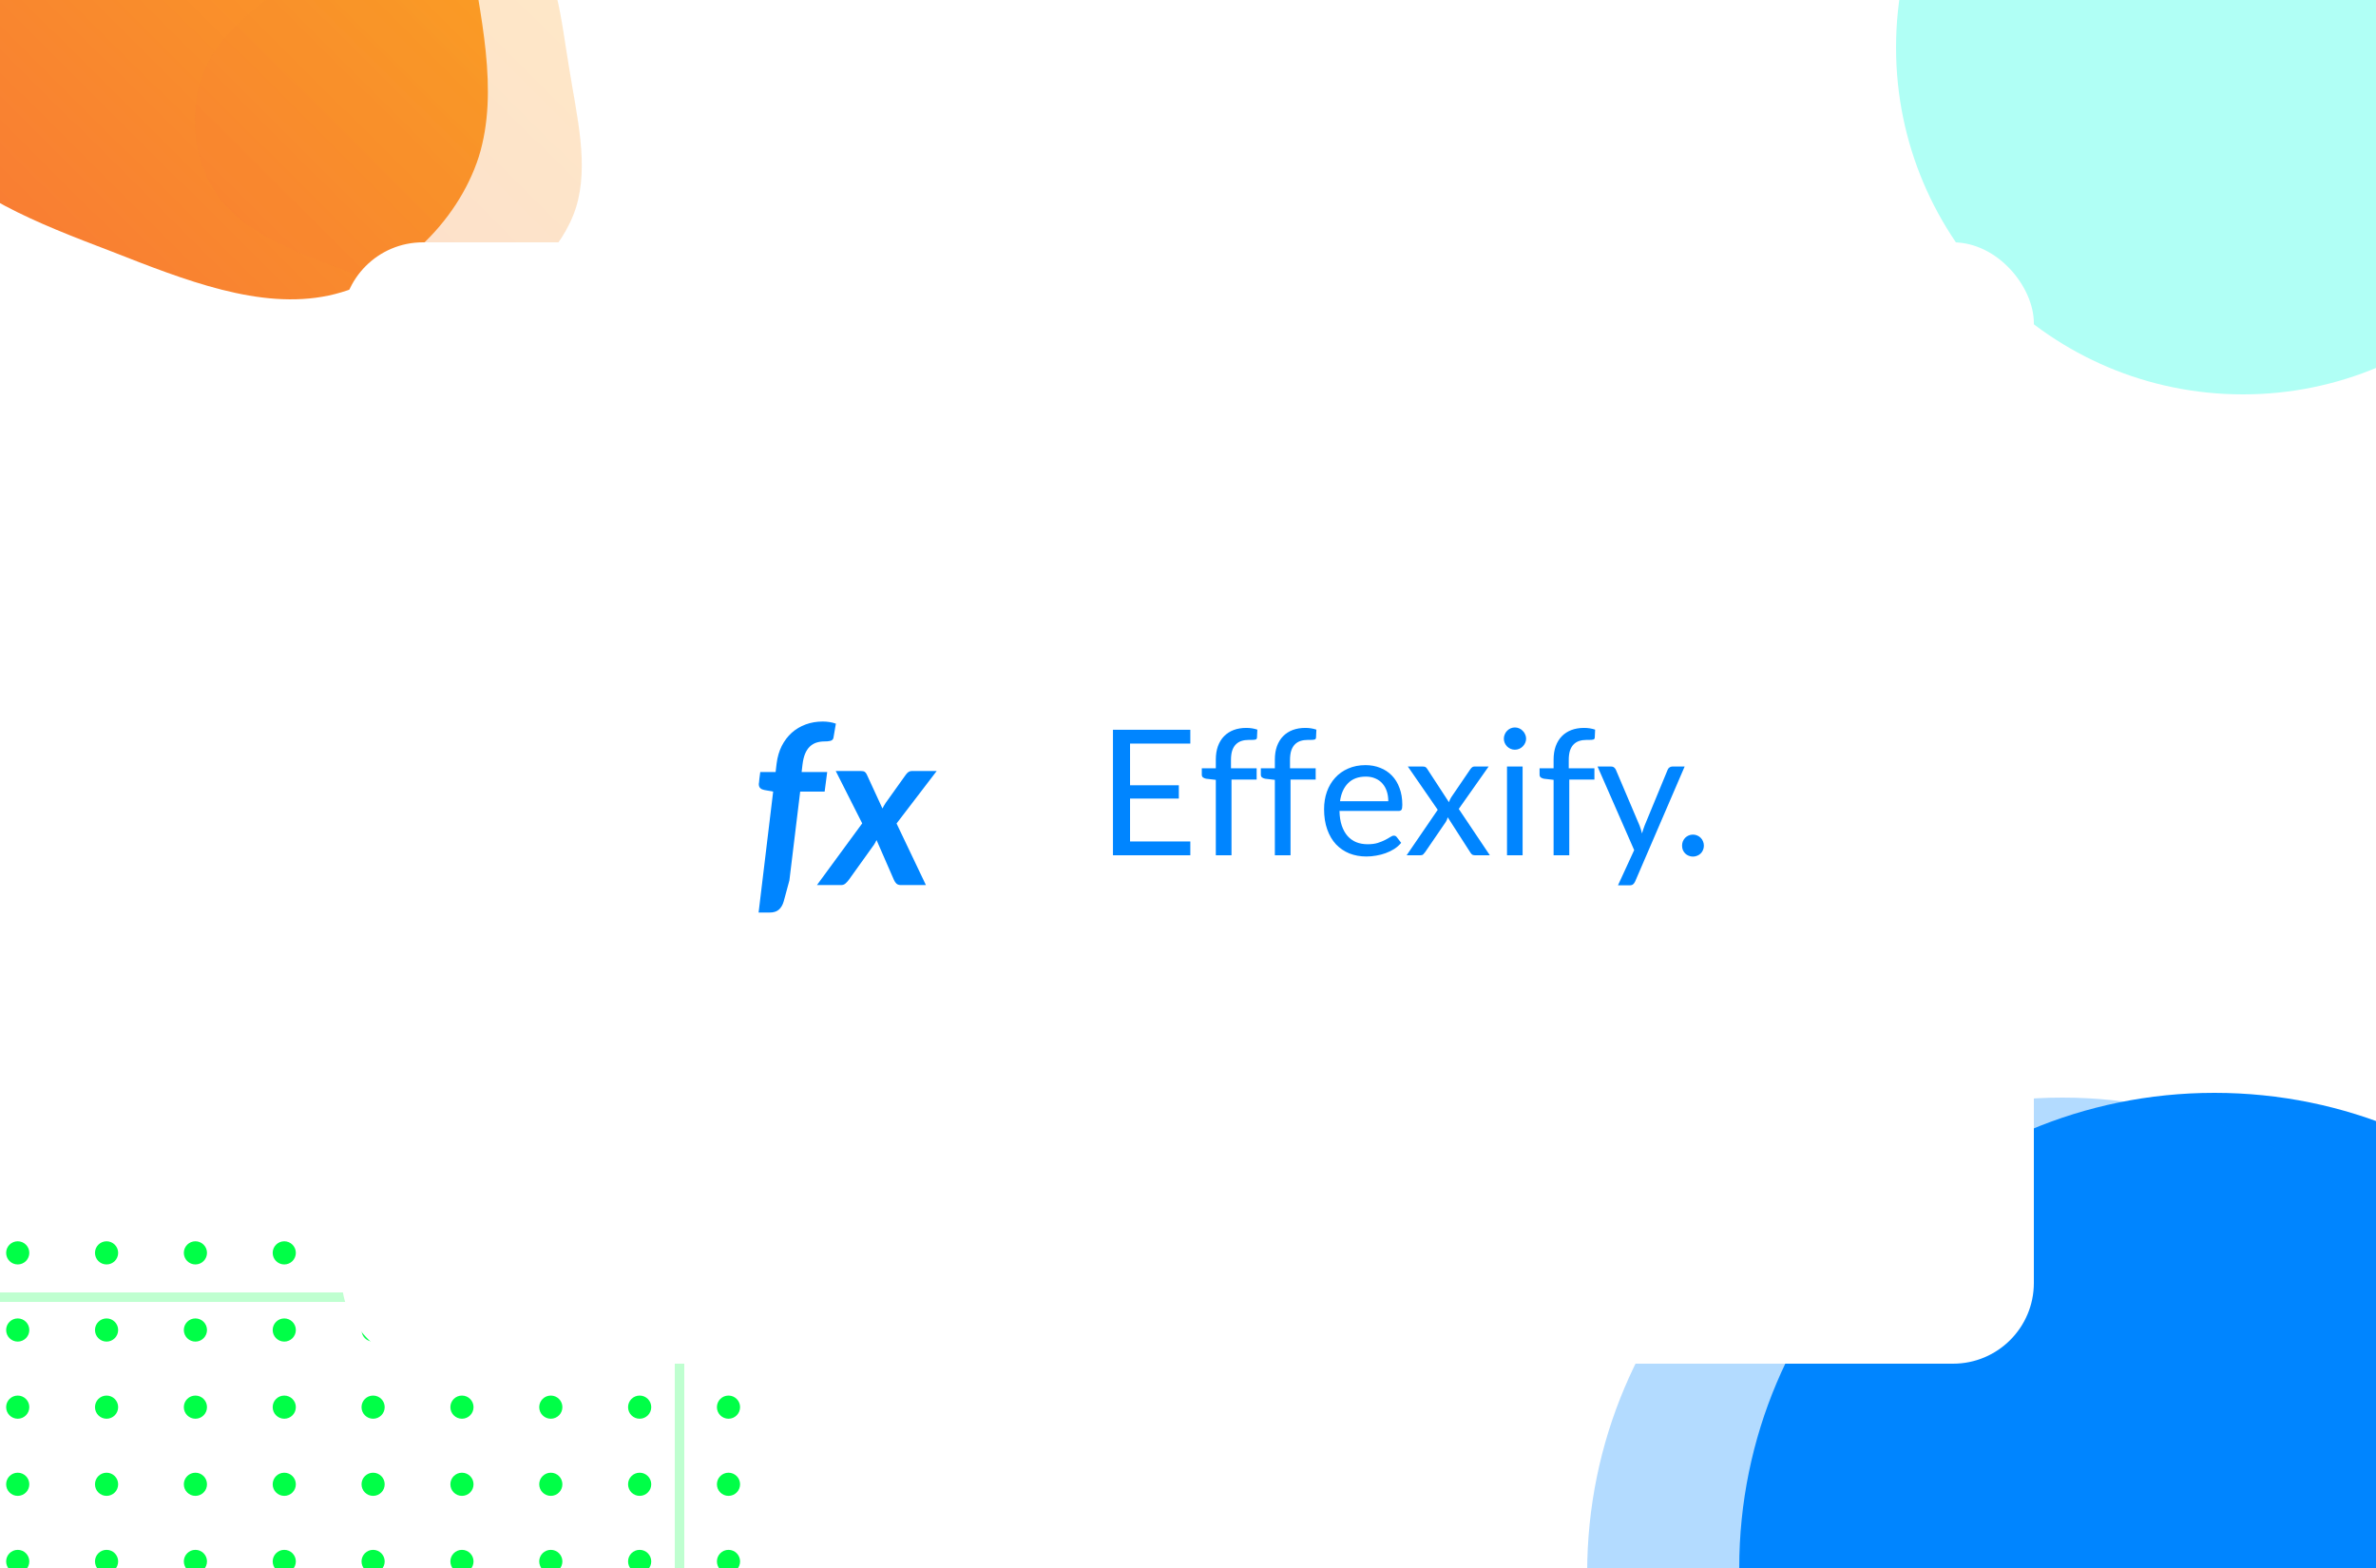<svg width="500" height="330" viewBox="0 0 500 330" fill="none" xmlns="http://www.w3.org/2000/svg">
<g clip-path="url(#clip0_42_4048)" filter="url(#filter0_i_42_4048)">
<path d="M500 0H0V330H500V0Z" fill="white"/>
<circle cx="472" cy="10" r="73" fill="#B0FFF5"/>
<path d="M85.51 -54.62C94.496 -45.794 95.78 -29.105 98.508 -12.897C101.076 3.31 105.088 19.037 100.755 32.997C96.262 46.958 83.424 59.154 69.142 62.203C54.7 65.252 38.974 58.994 23.408 52.896C7.842 46.958 -7.563 41.021 -16.068 29.628C-24.573 18.234 -26.338 1.224 -20.882 -11.774C-15.426 -24.932 -2.749 -33.919 9.126 -42.263C21.001 -50.608 32.234 -58.15 46.195 -61.359C59.995 -64.569 76.684 -63.445 85.51 -54.62Z" fill="url(#paint0_linear_42_4048)"/>
<path d="M111.399 -12.613C117.176 -6.939 118.002 3.79 119.755 14.209C121.406 24.628 123.985 34.738 121.2 43.713C118.311 52.688 110.058 60.528 100.877 62.488C91.593 64.448 81.483 60.425 71.477 56.504C61.47 52.688 51.567 48.871 46.099 41.546C40.632 34.222 39.497 23.287 43.005 14.931C46.512 6.472 54.662 0.695 62.295 -4.669C69.929 -10.034 77.15 -14.882 86.125 -16.945C94.997 -19.008 105.726 -18.286 111.399 -12.613Z" fill="url(#paint1_linear_42_4048)"/>
<path d="M466 430C521.228 430 566 385.228 566 330C566 274.772 521.228 230 466 230C410.772 230 366 274.772 366 330C366 385.228 410.772 430 466 430Z" fill="#0085FF"/>
<path d="M434 431C489.228 431 534 386.228 534 331C534 275.772 489.228 231 434 231C378.772 231 334 275.772 334 331C334 386.228 378.772 431 434 431Z" fill="#0085FF" fill-opacity="0.3"/>
<path d="M3.729 331.055C5.075 331.055 6.167 329.964 6.167 328.618C6.167 327.271 5.075 326.18 3.729 326.18C2.383 326.18 1.292 327.271 1.292 328.618C1.292 329.964 2.383 331.055 3.729 331.055Z" fill="#00FF47"/>
<path d="M22.426 331.055C23.772 331.055 24.864 329.964 24.864 328.618C24.864 327.271 23.772 326.18 22.426 326.18C21.08 326.18 19.988 327.271 19.988 328.618C19.988 329.964 21.08 331.055 22.426 331.055Z" fill="#00FF47"/>
<path d="M41.123 331.055C42.469 331.055 43.56 329.964 43.56 328.618C43.56 327.271 42.469 326.18 41.123 326.18C39.776 326.18 38.685 327.271 38.685 328.618C38.685 329.964 39.776 331.055 41.123 331.055Z" fill="#00FF47"/>
<path d="M59.82 331.055C61.166 331.055 62.257 329.964 62.257 328.618C62.257 327.271 61.166 326.18 59.82 326.18C58.474 326.18 57.382 327.271 57.382 328.618C57.382 329.964 58.474 331.055 59.82 331.055Z" fill="#00FF47"/>
<path d="M78.516 331.055C79.863 331.055 80.954 329.964 80.954 328.618C80.954 327.271 79.863 326.18 78.516 326.18C77.17 326.18 76.079 327.271 76.079 328.618C76.079 329.964 77.17 331.055 78.516 331.055Z" fill="#00FF47"/>
<path d="M97.213 331.055C98.56 331.055 99.651 329.964 99.651 328.618C99.651 327.271 98.56 326.18 97.213 326.18C95.867 326.18 94.776 327.271 94.776 328.618C94.776 329.964 95.867 331.055 97.213 331.055Z" fill="#00FF47"/>
<path d="M115.91 331.055C117.256 331.055 118.348 329.964 118.348 328.618C118.348 327.271 117.256 326.18 115.91 326.18C114.564 326.18 113.472 327.271 113.472 328.618C113.472 329.964 114.564 331.055 115.91 331.055Z" fill="#00FF47"/>
<path d="M134.607 331.055C135.953 331.055 137.045 329.964 137.045 328.618C137.045 327.271 135.953 326.18 134.607 326.18C133.261 326.18 132.169 327.271 132.169 328.618C132.169 329.964 133.261 331.055 134.607 331.055Z" fill="#00FF47"/>
<path d="M153.304 331.055C154.65 331.055 155.741 329.964 155.741 328.618C155.741 327.271 154.65 326.18 153.304 326.18C151.957 326.18 150.866 327.271 150.866 328.618C150.866 329.964 151.957 331.055 153.304 331.055Z" fill="#00FF47"/>
<path d="M3.729 314.82C5.075 314.82 6.167 313.729 6.167 312.382C6.167 311.036 5.075 309.945 3.729 309.945C2.383 309.945 1.292 311.036 1.292 312.382C1.292 313.729 2.383 314.82 3.729 314.82Z" fill="#00FF47"/>
<path d="M22.426 314.82C23.772 314.82 24.864 313.729 24.864 312.382C24.864 311.036 23.772 309.945 22.426 309.945C21.08 309.945 19.988 311.036 19.988 312.382C19.988 313.729 21.08 314.82 22.426 314.82Z" fill="#00FF47"/>
<path d="M41.123 314.82C42.469 314.82 43.56 313.729 43.56 312.382C43.56 311.036 42.469 309.945 41.123 309.945C39.776 309.945 38.685 311.036 38.685 312.382C38.685 313.729 39.776 314.82 41.123 314.82Z" fill="#00FF47"/>
<path d="M59.82 314.82C61.166 314.82 62.257 313.729 62.257 312.382C62.257 311.036 61.166 309.945 59.82 309.945C58.474 309.945 57.382 311.036 57.382 312.382C57.382 313.729 58.474 314.82 59.82 314.82Z" fill="#00FF47"/>
<path d="M78.516 314.82C79.863 314.82 80.954 313.729 80.954 312.382C80.954 311.036 79.863 309.945 78.516 309.945C77.17 309.945 76.079 311.036 76.079 312.382C76.079 313.729 77.17 314.82 78.516 314.82Z" fill="#00FF47"/>
<path d="M97.213 314.82C98.56 314.82 99.651 313.729 99.651 312.382C99.651 311.036 98.56 309.945 97.213 309.945C95.867 309.945 94.776 311.036 94.776 312.382C94.776 313.729 95.867 314.82 97.213 314.82Z" fill="#00FF47"/>
<path d="M115.91 314.82C117.256 314.82 118.348 313.729 118.348 312.382C118.348 311.036 117.256 309.945 115.91 309.945C114.564 309.945 113.472 311.036 113.472 312.382C113.472 313.729 114.564 314.82 115.91 314.82Z" fill="#00FF47"/>
<path d="M134.607 314.82C135.953 314.82 137.045 313.729 137.045 312.382C137.045 311.036 135.953 309.945 134.607 309.945C133.261 309.945 132.169 311.036 132.169 312.382C132.169 313.729 133.261 314.82 134.607 314.82Z" fill="#00FF47"/>
<path d="M153.304 314.82C154.65 314.82 155.741 313.729 155.741 312.382C155.741 311.036 154.65 309.945 153.304 309.945C151.957 309.945 150.866 311.036 150.866 312.382C150.866 313.729 151.957 314.82 153.304 314.82Z" fill="#00FF47"/>
<path d="M3.729 298.585C5.075 298.585 6.167 297.494 6.167 296.147C6.167 294.801 5.075 293.71 3.729 293.71C2.383 293.71 1.292 294.801 1.292 296.147C1.292 297.494 2.383 298.585 3.729 298.585Z" fill="#00FF47"/>
<path d="M22.426 298.585C23.772 298.585 24.864 297.494 24.864 296.147C24.864 294.801 23.772 293.71 22.426 293.71C21.08 293.71 19.988 294.801 19.988 296.147C19.988 297.494 21.08 298.585 22.426 298.585Z" fill="#00FF47"/>
<path d="M41.123 298.585C42.469 298.585 43.56 297.494 43.56 296.147C43.56 294.801 42.469 293.71 41.123 293.71C39.776 293.71 38.685 294.801 38.685 296.147C38.685 297.494 39.776 298.585 41.123 298.585Z" fill="#00FF47"/>
<path d="M59.82 298.585C61.166 298.585 62.257 297.494 62.257 296.147C62.257 294.801 61.166 293.71 59.82 293.71C58.474 293.71 57.382 294.801 57.382 296.147C57.382 297.494 58.474 298.585 59.82 298.585Z" fill="#00FF47"/>
<path d="M78.516 298.585C79.863 298.585 80.954 297.494 80.954 296.147C80.954 294.801 79.863 293.71 78.516 293.71C77.17 293.71 76.079 294.801 76.079 296.147C76.079 297.494 77.17 298.585 78.516 298.585Z" fill="#00FF47"/>
<path d="M97.213 298.585C98.56 298.585 99.651 297.494 99.651 296.147C99.651 294.801 98.56 293.71 97.213 293.71C95.867 293.71 94.776 294.801 94.776 296.147C94.776 297.494 95.867 298.585 97.213 298.585Z" fill="#00FF47"/>
<path d="M115.91 298.585C117.256 298.585 118.348 297.494 118.348 296.147C118.348 294.801 117.256 293.71 115.91 293.71C114.564 293.71 113.472 294.801 113.472 296.147C113.472 297.494 114.564 298.585 115.91 298.585Z" fill="#00FF47"/>
<path d="M134.607 298.585C135.953 298.585 137.045 297.494 137.045 296.147C137.045 294.801 135.953 293.71 134.607 293.71C133.261 293.71 132.169 294.801 132.169 296.147C132.169 297.494 133.261 298.585 134.607 298.585Z" fill="#00FF47"/>
<path d="M153.304 298.585C154.65 298.585 155.741 297.494 155.741 296.147C155.741 294.801 154.65 293.71 153.304 293.71C151.957 293.71 150.866 294.801 150.866 296.147C150.866 297.494 151.957 298.585 153.304 298.585Z" fill="#00FF47"/>
<path d="M3.729 282.351C5.075 282.351 6.167 281.259 6.167 279.913C6.167 278.567 5.075 277.475 3.729 277.475C2.383 277.475 1.292 278.567 1.292 279.913C1.292 281.259 2.383 282.351 3.729 282.351Z" fill="#00FF47"/>
<path d="M22.426 282.351C23.772 282.351 24.864 281.259 24.864 279.913C24.864 278.567 23.772 277.475 22.426 277.475C21.08 277.475 19.988 278.567 19.988 279.913C19.988 281.259 21.08 282.351 22.426 282.351Z" fill="#00FF47"/>
<path d="M41.123 282.351C42.469 282.351 43.56 281.259 43.56 279.913C43.56 278.567 42.469 277.475 41.123 277.475C39.776 277.475 38.685 278.567 38.685 279.913C38.685 281.259 39.776 282.351 41.123 282.351Z" fill="#00FF47"/>
<path d="M59.82 282.351C61.166 282.351 62.257 281.259 62.257 279.913C62.257 278.567 61.166 277.475 59.82 277.475C58.474 277.475 57.382 278.567 57.382 279.913C57.382 281.259 58.474 282.351 59.82 282.351Z" fill="#00FF47"/>
<path d="M78.516 282.351C79.863 282.351 80.954 281.259 80.954 279.913C80.954 278.567 79.863 277.475 78.516 277.475C77.17 277.475 76.079 278.567 76.079 279.913C76.079 281.259 77.17 282.351 78.516 282.351Z" fill="#00FF47"/>
<path d="M97.213 282.351C98.56 282.351 99.651 281.259 99.651 279.913C99.651 278.567 98.56 277.475 97.213 277.475C95.867 277.475 94.776 278.567 94.776 279.913C94.776 281.259 95.867 282.351 97.213 282.351Z" fill="#00FF47"/>
<path d="M115.91 282.351C117.256 282.351 118.348 281.259 118.348 279.913C118.348 278.567 117.256 277.475 115.91 277.475C114.564 277.475 113.472 278.567 113.472 279.913C113.472 281.259 114.564 282.351 115.91 282.351Z" fill="#00FF47"/>
<path d="M134.607 282.351C135.953 282.351 137.045 281.259 137.045 279.913C137.045 278.567 135.953 277.475 134.607 277.475C133.261 277.475 132.169 278.567 132.169 279.913C132.169 281.259 133.261 282.351 134.607 282.351Z" fill="#00FF47"/>
<path d="M153.304 282.351C154.65 282.351 155.741 281.259 155.741 279.913C155.741 278.567 154.65 277.475 153.304 277.475C151.957 277.475 150.866 278.567 150.866 279.913C150.866 281.259 151.957 282.351 153.304 282.351Z" fill="#00FF47"/>
<path d="M3.729 266.116C5.075 266.116 6.167 265.024 6.167 263.678C6.167 262.332 5.075 261.24 3.729 261.24C2.383 261.24 1.292 262.332 1.292 263.678C1.292 265.024 2.383 266.116 3.729 266.116Z" fill="#00FF47"/>
<path d="M22.426 266.116C23.772 266.116 24.864 265.024 24.864 263.678C24.864 262.332 23.772 261.24 22.426 261.24C21.08 261.24 19.988 262.332 19.988 263.678C19.988 265.024 21.08 266.116 22.426 266.116Z" fill="#00FF47"/>
<path d="M41.123 266.116C42.469 266.116 43.56 265.024 43.56 263.678C43.56 262.332 42.469 261.24 41.123 261.24C39.776 261.24 38.685 262.332 38.685 263.678C38.685 265.024 39.776 266.116 41.123 266.116Z" fill="#00FF47"/>
<path d="M59.82 266.116C61.166 266.116 62.257 265.024 62.257 263.678C62.257 262.332 61.166 261.24 59.82 261.24C58.474 261.24 57.382 262.332 57.382 263.678C57.382 265.024 58.474 266.116 59.82 266.116Z" fill="#00FF47"/>
<path d="M78.516 266.116C79.863 266.116 80.954 265.024 80.954 263.678C80.954 262.332 79.863 261.24 78.516 261.24C77.17 261.24 76.079 262.332 76.079 263.678C76.079 265.024 77.17 266.116 78.516 266.116Z" fill="#00FF47"/>
<path d="M97.213 266.116C98.56 266.116 99.651 265.024 99.651 263.678C99.651 262.332 98.56 261.24 97.213 261.24C95.867 261.24 94.776 262.332 94.776 263.678C94.776 265.024 95.867 266.116 97.213 266.116Z" fill="#00FF47"/>
<path d="M115.91 266.116C117.256 266.116 118.348 265.024 118.348 263.678C118.348 262.332 117.256 261.24 115.91 261.24C114.564 261.24 113.472 262.332 113.472 263.678C113.472 265.024 114.564 266.116 115.91 266.116Z" fill="#00FF47"/>
<path d="M134.607 266.116C135.953 266.116 137.045 265.024 137.045 263.678C137.045 262.332 135.953 261.24 134.607 261.24C133.261 261.24 132.169 262.332 132.169 263.678C132.169 265.024 133.261 266.116 134.607 266.116Z" fill="#00FF47"/>
<path d="M153.304 266.116C154.65 266.116 155.741 265.024 155.741 263.678C155.741 262.332 154.65 261.24 153.304 261.24C151.957 261.24 150.866 262.332 150.866 263.678C150.866 265.024 151.957 266.116 153.304 266.116Z" fill="#00FF47"/>
<path d="M143 273H-73V397H143V273Z" stroke="#00FF47" stroke-opacity="0.25" stroke-width="2"/>
<g filter="url(#filter1_d_42_4048)">
<rect x="72" y="47" width="356" height="236" rx="17" fill="white"/>
</g>
<g filter="url(#filter2_d_42_4048)">
<g filter="url(#filter3_di_42_4048)">
<path d="M200.4 126H153.6C144.984 126 138 132.984 138 141.6V188.4C138 197.016 144.984 204 153.6 204H200.4C209.016 204 216 197.016 216 188.4V141.6C216 132.984 209.016 126 200.4 126Z" fill="white"/>
</g>
<path d="M168.389 160.921L166.119 179.617L164.926 184.017C164.707 184.781 164.364 185.366 163.896 185.772C163.444 186.177 162.796 186.38 161.954 186.38H159.637L162.703 160.921L160.854 160.593C160.511 160.531 160.23 160.406 160.012 160.219C159.793 160.016 159.684 159.735 159.684 159.376C159.684 159.361 159.684 159.33 159.684 159.283C159.7 159.236 159.715 159.135 159.731 158.979C159.747 158.807 159.77 158.557 159.801 158.23C159.848 157.887 159.91 157.411 159.988 156.802H163.218L163.428 155.024C163.6 153.651 163.959 152.419 164.505 151.327C165.066 150.235 165.768 149.307 166.611 148.542C167.469 147.778 168.451 147.193 169.559 146.787C170.667 146.382 171.86 146.179 173.139 146.179C174.138 146.179 175.058 146.327 175.9 146.623L175.386 149.619C175.354 149.79 175.276 149.931 175.152 150.04C175.042 150.133 174.902 150.204 174.73 150.25C174.559 150.297 174.364 150.328 174.145 150.344C173.943 150.36 173.732 150.367 173.514 150.367C172.89 150.367 172.312 150.453 171.782 150.625C171.267 150.796 170.807 151.077 170.401 151.467C170.011 151.842 169.684 152.341 169.419 152.965C169.169 153.573 168.99 154.322 168.88 155.211L168.693 156.802H174.075L173.537 160.921H168.389ZM181.44 167.613L175.87 156.592H181.112C181.502 156.592 181.783 156.646 181.954 156.756C182.126 156.865 182.274 157.052 182.399 157.317L185.698 164.478C185.792 164.29 185.893 164.103 186.003 163.916C186.112 163.713 186.237 163.51 186.377 163.308L190.589 157.411C190.776 157.146 190.971 156.943 191.174 156.802C191.377 156.662 191.611 156.592 191.876 156.592H197.118L188.67 167.637L194.848 180.6H189.583C189.193 180.6 188.881 180.499 188.647 180.296C188.428 180.078 188.257 179.828 188.132 179.547L184.458 171.123C184.38 171.295 184.294 171.466 184.201 171.638C184.107 171.81 184.014 171.966 183.92 172.106L178.585 179.547C178.382 179.812 178.156 180.054 177.906 180.273C177.657 180.491 177.352 180.6 176.994 180.6H171.916L181.44 167.613Z" fill="#0085FF"/>
</g>
<path d="M250.487 153.581V156.494H237.803V165.269H248.072V168.072H237.803V177.087H250.487V180H234.208V153.581H250.487ZM255.854 180V164.126L253.789 163.887C253.531 163.825 253.316 163.733 253.144 163.61C252.984 163.475 252.904 163.284 252.904 163.039V161.693H255.854V159.886C255.854 158.817 256.002 157.87 256.297 157.047C256.604 156.211 257.034 155.51 257.587 154.945C258.153 154.367 258.829 153.931 259.615 153.636C260.402 153.341 261.287 153.194 262.27 153.194C263.106 153.194 263.88 153.316 264.593 153.562L264.519 155.203C264.507 155.449 264.403 155.596 264.206 155.646C264.009 155.695 263.733 155.719 263.376 155.719H262.805C262.239 155.719 261.723 155.793 261.256 155.941C260.801 156.088 260.408 156.328 260.076 156.66C259.744 156.991 259.486 157.428 259.302 157.969C259.13 158.509 259.044 159.179 259.044 159.978V161.693H264.446V164.071H259.154V180H255.854ZM268.277 180V164.126L266.212 163.887C265.954 163.825 265.739 163.733 265.567 163.61C265.407 163.475 265.327 163.284 265.327 163.039V161.693H268.277V159.886C268.277 158.817 268.425 157.87 268.72 157.047C269.027 156.211 269.457 155.51 270.01 154.945C270.576 154.367 271.252 153.931 272.038 153.636C272.825 153.341 273.71 153.194 274.693 153.194C275.529 153.194 276.303 153.316 277.016 153.562L276.942 155.203C276.93 155.449 276.826 155.596 276.629 155.646C276.432 155.695 276.156 155.719 275.799 155.719H275.228C274.662 155.719 274.146 155.793 273.679 155.941C273.224 156.088 272.831 156.328 272.499 156.66C272.167 156.991 271.909 157.428 271.725 157.969C271.553 158.509 271.467 159.179 271.467 159.978V161.693H276.869V164.071H271.577V180H268.277ZM287.356 161.029C288.474 161.029 289.507 161.219 290.453 161.601C291.399 161.969 292.217 162.51 292.905 163.223C293.593 163.923 294.128 164.796 294.509 165.841C294.902 166.873 295.099 168.053 295.099 169.381C295.099 169.897 295.044 170.241 294.933 170.413C294.822 170.585 294.613 170.671 294.306 170.671H281.88C281.905 171.851 282.064 172.877 282.359 173.75C282.654 174.623 283.06 175.354 283.576 175.944C284.092 176.522 284.707 176.958 285.42 177.253C286.133 177.536 286.932 177.677 287.817 177.677C288.64 177.677 289.347 177.585 289.937 177.4C290.539 177.204 291.055 176.995 291.485 176.774C291.916 176.552 292.272 176.35 292.555 176.165C292.85 175.969 293.102 175.87 293.311 175.87C293.581 175.87 293.79 175.975 293.937 176.184L294.859 177.382C294.454 177.874 293.968 178.304 293.403 178.673C292.837 179.029 292.229 179.324 291.578 179.558C290.938 179.791 290.275 179.963 289.586 180.074C288.898 180.197 288.216 180.258 287.54 180.258C286.249 180.258 285.057 180.043 283.963 179.613C282.882 179.17 281.942 178.531 281.143 177.695C280.356 176.847 279.741 175.803 279.299 174.561C278.856 173.32 278.635 171.894 278.635 170.284C278.635 168.981 278.832 167.764 279.225 166.634C279.631 165.503 280.208 164.526 280.958 163.702C281.708 162.866 282.624 162.215 283.705 161.748C284.787 161.269 286.004 161.029 287.356 161.029ZM287.429 163.444C285.844 163.444 284.596 163.905 283.687 164.827C282.777 165.736 282.212 167.002 281.991 168.625H292.149C292.149 167.863 292.045 167.168 291.836 166.541C291.627 165.902 291.319 165.355 290.914 164.901C290.508 164.434 290.01 164.077 289.421 163.831C288.843 163.573 288.179 163.444 287.429 163.444ZM302.552 170.432L296.266 161.324H299.418C299.689 161.324 299.885 161.367 300.008 161.453C300.131 161.539 300.242 161.662 300.34 161.822L304.912 168.828C305.023 168.483 305.183 168.139 305.392 167.795L309.411 161.895C309.534 161.723 309.657 161.588 309.779 161.49C309.902 161.379 310.056 161.324 310.24 161.324H313.264L306.977 170.247L313.522 180H310.369C310.099 180 309.884 179.932 309.724 179.797C309.577 179.65 309.454 179.49 309.355 179.318L304.654 171.999C304.568 172.355 304.439 172.675 304.267 172.957L299.916 179.318C299.793 179.49 299.658 179.65 299.51 179.797C299.375 179.932 299.185 180 298.939 180H296.007L302.552 170.432ZM320.414 161.324V180H317.132V161.324H320.414ZM321.151 155.461C321.151 155.781 321.084 156.082 320.948 156.365C320.826 156.635 320.653 156.881 320.432 157.102C320.223 157.311 319.977 157.477 319.695 157.6C319.412 157.723 319.111 157.784 318.791 157.784C318.472 157.784 318.171 157.723 317.888 157.6C317.618 157.477 317.372 157.311 317.151 157.102C316.942 156.881 316.776 156.635 316.653 156.365C316.53 156.082 316.468 155.781 316.468 155.461C316.468 155.142 316.53 154.841 316.653 154.558C316.776 154.263 316.942 154.011 317.151 153.802C317.372 153.581 317.618 153.409 317.888 153.286C318.171 153.163 318.472 153.101 318.791 153.101C319.111 153.101 319.412 153.163 319.695 153.286C319.977 153.409 320.223 153.581 320.432 153.802C320.653 154.011 320.826 154.263 320.948 154.558C321.084 154.841 321.151 155.142 321.151 155.461ZM326.935 180V164.126L324.87 163.887C324.612 163.825 324.397 163.733 324.225 163.61C324.065 163.475 323.985 163.284 323.985 163.039V161.693H326.935V159.886C326.935 158.817 327.083 157.87 327.378 157.047C327.685 156.211 328.115 155.51 328.668 154.945C329.233 154.367 329.909 153.931 330.696 153.636C331.483 153.341 332.368 153.194 333.351 153.194C334.187 153.194 334.961 153.316 335.674 153.562L335.6 155.203C335.588 155.449 335.483 155.596 335.287 155.646C335.09 155.695 334.814 155.719 334.457 155.719H333.886C333.32 155.719 332.804 155.793 332.337 155.941C331.882 156.088 331.489 156.328 331.157 156.66C330.825 156.991 330.567 157.428 330.383 157.969C330.211 158.509 330.125 159.179 330.125 159.978V161.693H335.526V164.071H330.235V180H326.935ZM344.096 185.512C343.986 185.758 343.844 185.955 343.672 186.102C343.512 186.25 343.26 186.324 342.916 186.324H340.483L343.893 178.912L336.187 161.324H339.026C339.309 161.324 339.53 161.398 339.69 161.545C339.85 161.68 339.966 161.834 340.04 162.006L345.036 173.769C345.147 174.039 345.239 174.309 345.313 174.58C345.399 174.85 345.473 175.127 345.534 175.409C345.62 175.127 345.706 174.85 345.792 174.58C345.878 174.309 345.977 174.033 346.087 173.75L350.936 162.006C351.01 161.809 351.133 161.65 351.305 161.527C351.489 161.392 351.686 161.324 351.895 161.324H354.513L344.096 185.512ZM353.971 177.972C353.971 177.652 354.026 177.351 354.137 177.069C354.26 176.786 354.42 176.54 354.616 176.331C354.825 176.122 355.071 175.956 355.354 175.833C355.637 175.71 355.938 175.649 356.257 175.649C356.577 175.649 356.878 175.71 357.161 175.833C357.443 175.956 357.689 176.122 357.898 176.331C358.107 176.54 358.267 176.786 358.377 177.069C358.5 177.351 358.562 177.652 358.562 177.972C358.562 178.304 358.5 178.611 358.377 178.894C358.267 179.164 358.107 179.404 357.898 179.613C357.689 179.822 357.443 179.982 357.161 180.092C356.878 180.215 356.577 180.277 356.257 180.277C355.938 180.277 355.637 180.215 355.354 180.092C355.071 179.982 354.825 179.822 354.616 179.613C354.42 179.404 354.26 179.164 354.137 178.894C354.026 178.611 353.971 178.304 353.971 177.972Z" fill="#0085FF"/>
</g>
<defs>
<filter id="filter0_i_42_4048" x="0" y="0" width="500" height="330" filterUnits="userSpaceOnUse" color-interpolation-filters="sRGB">
<feFlood flood-opacity="0" result="BackgroundImageFix"/>
<feBlend mode="normal" in="SourceGraphic" in2="BackgroundImageFix" result="shape"/>
<feColorMatrix in="SourceAlpha" type="matrix" values="0 0 0 0 0 0 0 0 0 0 0 0 0 0 0 0 0 0 127 0" result="hardAlpha"/>
<feOffset/>
<feGaussianBlur stdDeviation="13"/>
<feComposite in2="hardAlpha" operator="arithmetic" k2="-1" k3="1"/>
<feColorMatrix type="matrix" values="0 0 0 0 0 0 0 0 0 0 0 0 0 0 0 0 0 0 0.4 0"/>
<feBlend mode="normal" in2="shape" result="effect1_innerShadow_42_4048"/>
</filter>
<filter id="filter1_d_42_4048" x="27" y="6" width="446" height="326" filterUnits="userSpaceOnUse" color-interpolation-filters="sRGB">
<feFlood flood-opacity="0" result="BackgroundImageFix"/>
<feColorMatrix in="SourceAlpha" type="matrix" values="0 0 0 0 0 0 0 0 0 0 0 0 0 0 0 0 0 0 127 0" result="hardAlpha"/>
<feOffset dy="4"/>
<feGaussianBlur stdDeviation="22.5"/>
<feComposite in2="hardAlpha" operator="out"/>
<feColorMatrix type="matrix" values="0 0 0 0 0 0 0 0 0 0 0 0 0 0 0 0 0 0 0.25 0"/>
<feBlend mode="normal" in2="BackgroundImageFix" result="effect1_dropShadow_42_4048"/>
<feBlend mode="normal" in="SourceGraphic" in2="effect1_dropShadow_42_4048" result="shape"/>
</filter>
<filter id="filter2_d_42_4048" x="127" y="120.673" width="100" height="100" filterUnits="userSpaceOnUse" color-interpolation-filters="sRGB">
<feFlood flood-opacity="0" result="BackgroundImageFix"/>
<feColorMatrix in="SourceAlpha" type="matrix" values="0 0 0 0 0 0 0 0 0 0 0 0 0 0 0 0 0 0 127 0" result="hardAlpha"/>
<feOffset dy="5.673"/>
<feGaussianBlur stdDeviation="5.5"/>
<feComposite in2="hardAlpha" operator="out"/>
<feColorMatrix type="matrix" values="0 0 0 0 0 0 0 0 0 0 0 0 0 0 0 0 0 0 0.1 0"/>
<feBlend mode="normal" in2="BackgroundImageFix" result="effect1_dropShadow_42_4048"/>
<feBlend mode="normal" in="SourceGraphic" in2="effect1_dropShadow_42_4048" result="shape"/>
</filter>
<filter id="filter3_di_42_4048" x="106.8" y="102.6" width="140.4" height="140.4" filterUnits="userSpaceOnUse" color-interpolation-filters="sRGB">
<feFlood flood-opacity="0" result="BackgroundImageFix"/>
<feColorMatrix in="SourceAlpha" type="matrix" values="0 0 0 0 0 0 0 0 0 0 0 0 0 0 0 0 0 0 127 0" result="hardAlpha"/>
<feOffset dy="7.8"/>
<feGaussianBlur stdDeviation="15.6"/>
<feColorMatrix type="matrix" values="0 0 0 0 0.392 0 0 0 0 0.392 0 0 0 0 0.435 0 0 0 0.1 0"/>
<feBlend mode="normal" in2="BackgroundImageFix" result="effect1_dropShadow_42_4048"/>
<feBlend mode="normal" in="SourceGraphic" in2="effect1_dropShadow_42_4048" result="shape"/>
<feColorMatrix in="SourceAlpha" type="matrix" values="0 0 0 0 0 0 0 0 0 0 0 0 0 0 0 0 0 0 127 0" result="hardAlpha"/>
<feOffset dy="10.92"/>
<feGaussianBlur stdDeviation="11.7"/>
<feComposite in2="hardAlpha" operator="arithmetic" k2="-1" k3="1"/>
<feColorMatrix type="matrix" values="0 0 0 0 0.871 0 0 0 0 0.871 0 0 0 0 0.871 0 0 0 0.2 0"/>
<feBlend mode="normal" in2="shape" result="effect2_innerShadow_42_4048"/>
</filter>
<linearGradient id="paint0_linear_42_4048" x1="-24" y1="63" x2="101.998" y2="-63.67" gradientUnits="userSpaceOnUse">
<stop stop-color="#F87537"/>
<stop offset="1" stop-color="#FBA81F"/>
</linearGradient>
<linearGradient id="paint1_linear_42_4048" x1="41" y1="63" x2="121.999" y2="-18.431" gradientUnits="userSpaceOnUse">
<stop stop-color="#F87537" stop-opacity="0.25"/>
<stop offset="1" stop-color="#FBA81F" stop-opacity="0.25"/>
</linearGradient>
<clipPath id="clip0_42_4048">
<rect width="500" height="330" fill="white"/>
</clipPath>
</defs>
</svg>
